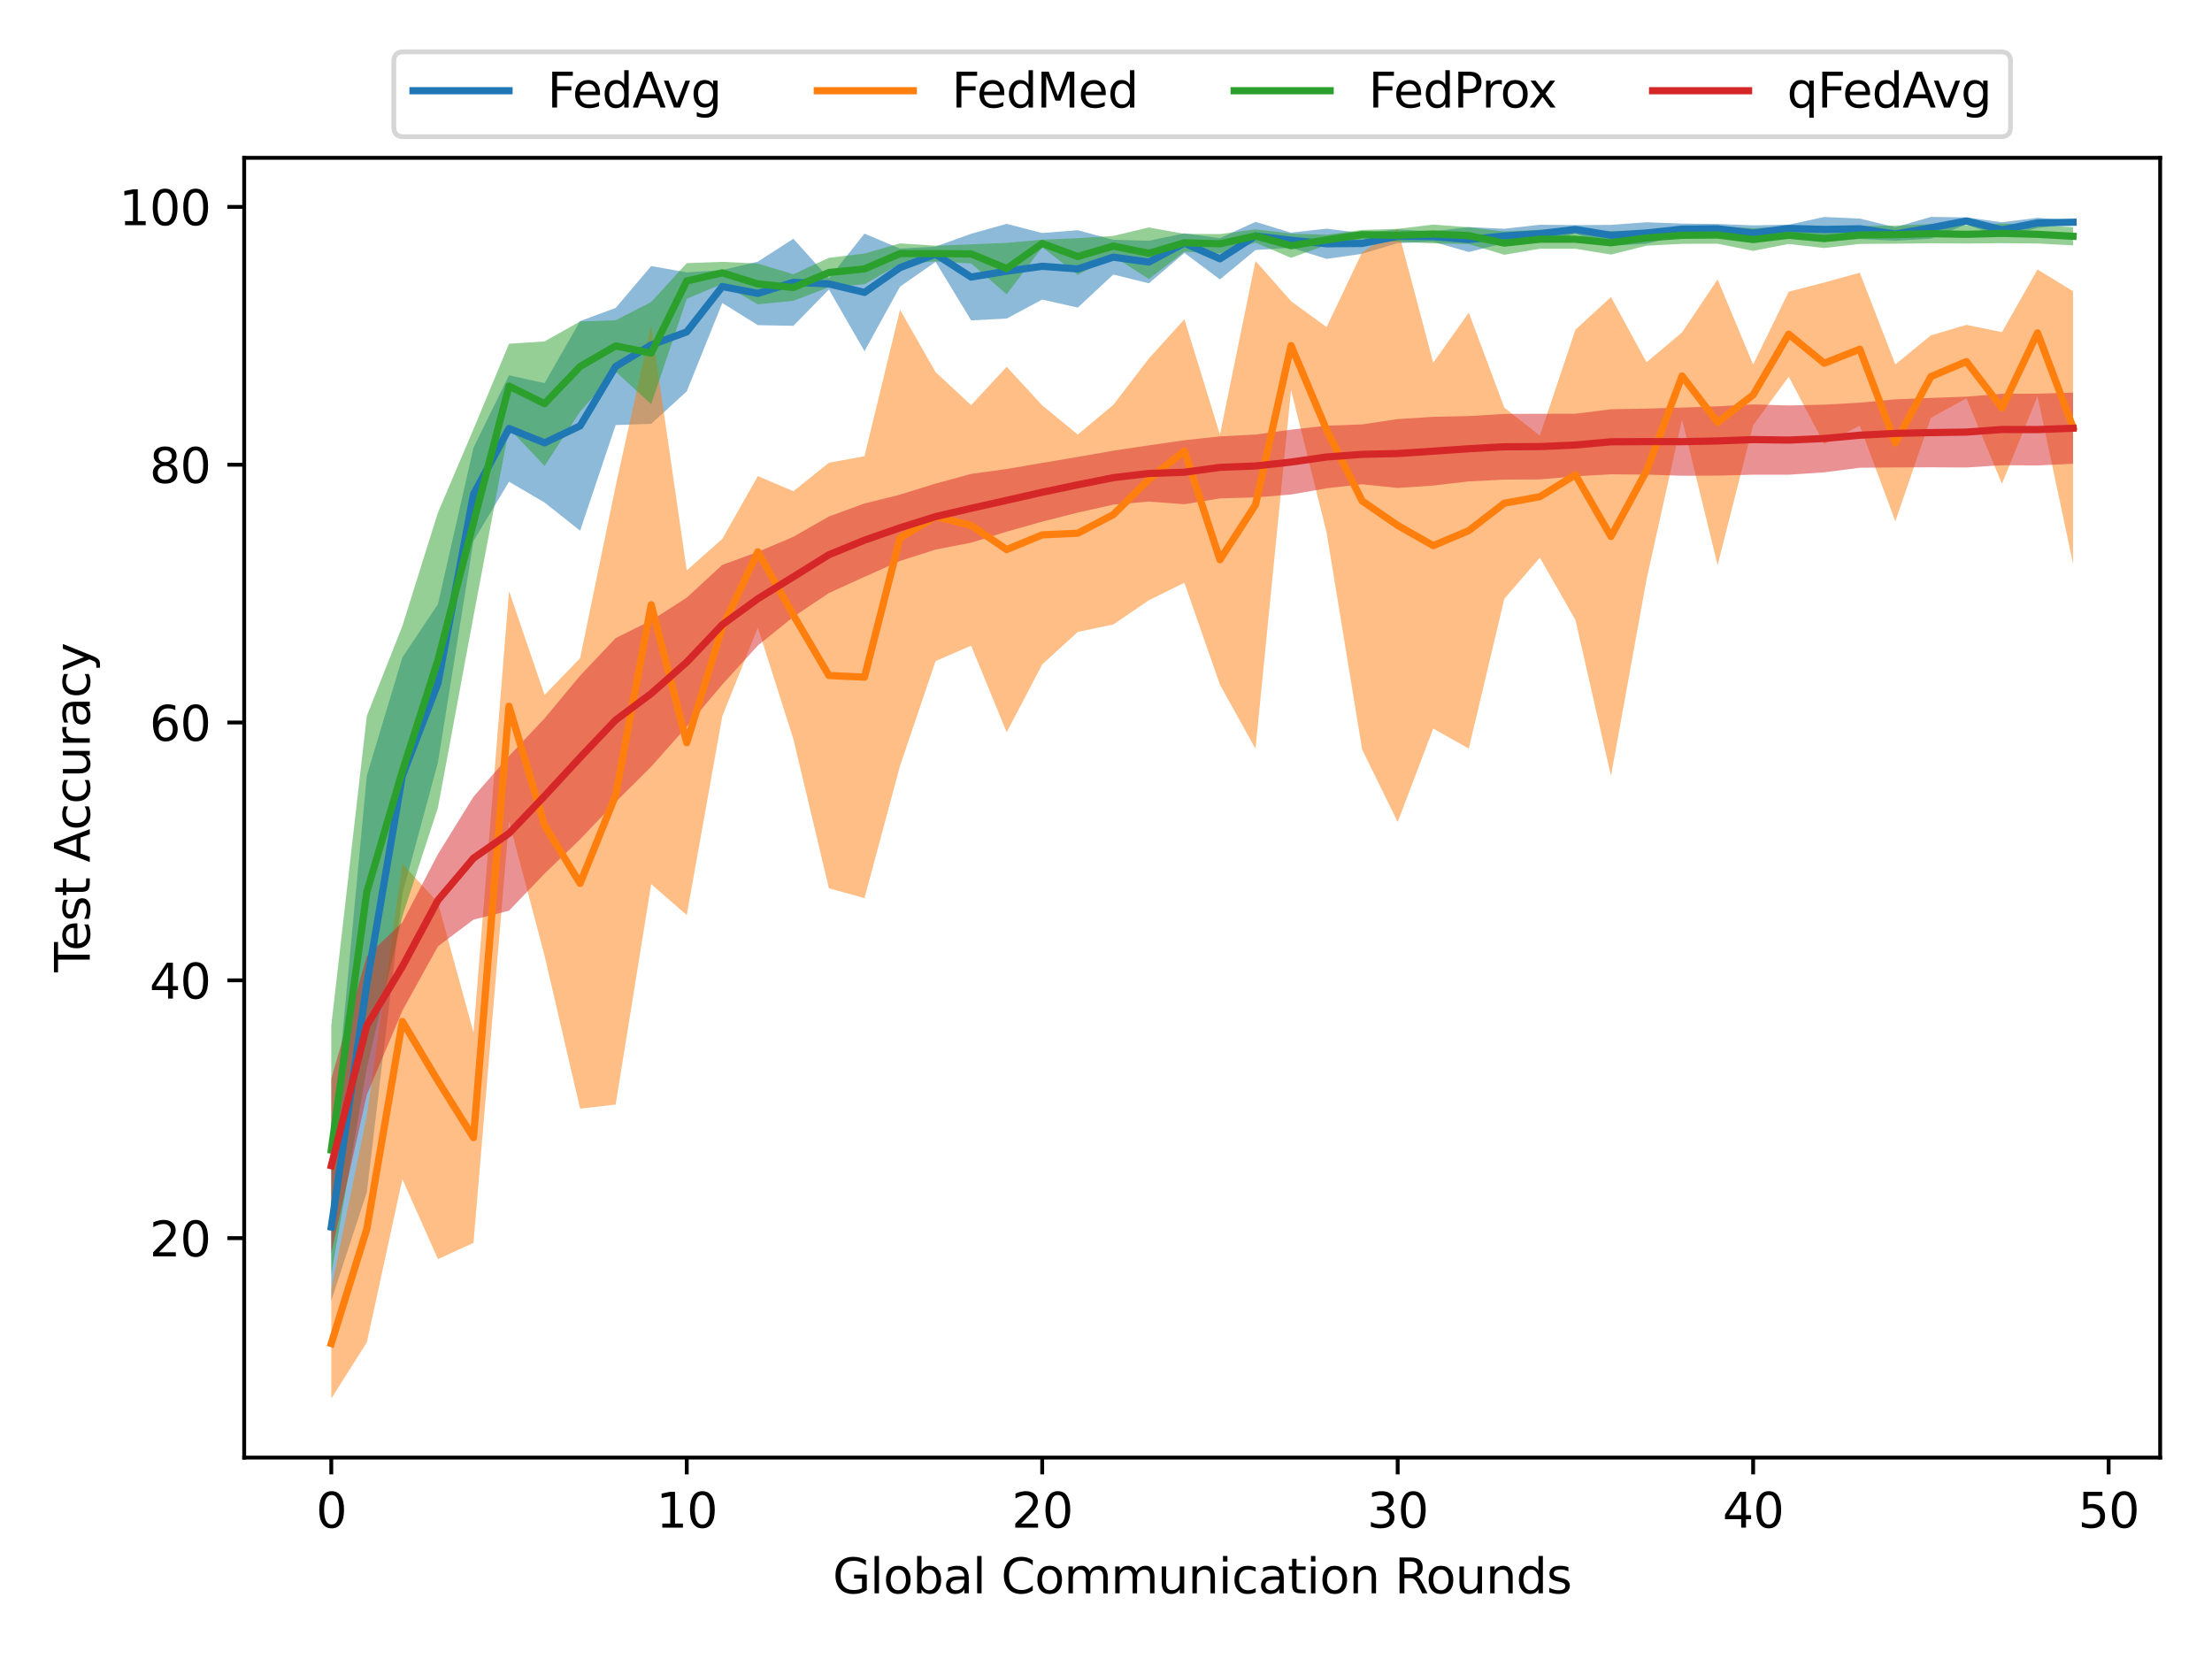 <?xml version="1.0" encoding="utf-8" standalone="no"?>
<!DOCTYPE svg PUBLIC "-//W3C//DTD SVG 1.1//EN"
  "http://www.w3.org/Graphics/SVG/1.1/DTD/svg11.dtd">
<svg height="345.6pt" version="1.1" viewBox="0 0 460.8 345.6" width="460.8pt" xmlns="http://www.w3.org/2000/svg" xmlns:xlink="http://www.w3.org/1999/xlink">
 <defs>
  <style type="text/css">*{stroke-linecap:butt;stroke-linejoin:round;}</style>
 </defs>
 <g id="figure_1">
  <g id="patch_1">
   <path d="M 0 345.6 
L 460.8 345.6 
L 460.8 0 
L 0 0 
z
" style="fill:#ffffff;"/>
  </g>
  <g id="axes_1">
   <g id="patch_2">
    <path d="M 50.87 303.64 
L 450 303.64 
L 450 32.877 
L 50.87 32.877 
z
" style="fill:#ffffff;"/>
   </g>
   <g id="PolyCollection_1">
    <path clip-path="url(#p2b465af67b)" d="M 69.012 240.28 
L 69.012 270.947 
L 76.417 248.375 
L 83.822 186.231 
L 91.227 158.85 
L 98.632 112.719 
L 106.037 100.346 
L 113.442 104.69 
L 120.847 110.554 
L 128.252 88.547 
L 135.657 88.297 
L 143.062 81.533 
L 150.467 63.126 
L 157.872 67.737 
L 165.277 67.875 
L 172.682 60.312 
L 180.087 73.159 
L 187.492 59.708 
L 194.897 54.554 
L 202.302 66.735 
L 209.707 66.362 
L 217.112 62.407 
L 224.517 64.08 
L 231.922 57.191 
L 239.327 59.025 
L 246.732 52.692 
L 254.138 58.208 
L 261.543 52.088 
L 268.948 51.61 
L 276.353 53.934 
L 283.758 52.873 
L 291.163 50.647 
L 298.568 50.372 
L 305.973 52.498 
L 313.378 50.648 
L 320.783 50.534 
L 328.188 48.69 
L 335.593 51.184 
L 342.998 50.785 
L 350.403 48.875 
L 357.808 48.656 
L 365.213 50.135 
L 372.618 48.376 
L 380.023 50.385 
L 387.428 49.781 
L 394.833 50.148 
L 402.238 49.722 
L 409.643 46.758 
L 417.048 49.426 
L 424.453 47.495 
L 431.858 46.644 
L 431.858 45.951 
L 431.858 45.951 
L 424.453 45.372 
L 417.048 46.296 
L 409.643 45.293 
L 402.238 45.184 
L 394.833 47.342 
L 387.428 45.533 
L 380.023 45.201 
L 372.618 46.802 
L 365.213 46.947 
L 357.808 46.658 
L 350.403 46.575 
L 342.998 46.297 
L 335.593 46.85 
L 328.188 46.896 
L 320.783 46.82 
L 313.378 47.657 
L 305.973 47.303 
L 298.568 48.205 
L 291.163 47.795 
L 283.758 48.56 
L 276.353 47.635 
L 268.948 48.463 
L 261.543 46.218 
L 254.138 49.615 
L 246.732 48.604 
L 239.327 50.157 
L 231.922 49.953 
L 224.517 47.958 
L 217.112 48.544 
L 209.707 46.628 
L 202.302 48.702 
L 194.897 51.365 
L 187.492 51.787 
L 180.087 48.668 
L 172.682 57.98 
L 165.277 49.738 
L 157.872 54.499 
L 150.467 56.254 
L 143.062 56.746 
L 135.657 55.421 
L 128.252 64.144 
L 120.847 66.882 
L 113.442 79.817 
L 106.037 78.178 
L 98.632 93.269 
L 91.227 125.861 
L 83.822 136.959 
L 76.417 161.559 
L 69.012 240.28 
z
" style="fill:#1f77b4;fill-opacity:0.5;"/>
   </g>
   <g id="PolyCollection_2">
    <path clip-path="url(#p2b465af67b)" d="M 69.012 268.433 
L 69.012 291.333 
L 76.417 279.64 
L 83.822 245.635 
L 91.227 262.299 
L 98.632 258.913 
L 106.037 171.109 
L 113.442 199.084 
L 120.847 230.952 
L 128.252 230.094 
L 135.657 184.179 
L 143.062 190.626 
L 150.467 149.208 
L 157.872 130.731 
L 165.277 153.967 
L 172.682 185.055 
L 180.087 187.089 
L 187.492 159.538 
L 194.897 137.718 
L 202.302 134.504 
L 209.707 152.549 
L 217.112 138.41 
L 224.517 131.642 
L 231.922 130.081 
L 239.327 125.046 
L 246.732 121.398 
L 254.138 142.638 
L 261.543 155.983 
L 268.948 81.259 
L 276.353 110.927 
L 283.758 156.139 
L 291.163 171.251 
L 298.568 151.769 
L 305.973 155.95 
L 313.378 124.739 
L 320.783 116.179 
L 328.188 129.144 
L 335.593 161.649 
L 342.998 120.722 
L 350.403 87.396 
L 357.808 117.73 
L 365.213 88.584 
L 372.618 78.474 
L 380.023 92.481 
L 387.428 88.68 
L 394.833 108.598 
L 402.238 87.044 
L 409.643 82.979 
L 417.048 100.769 
L 424.453 82.546 
L 431.858 117.439 
L 431.858 60.677 
L 431.858 60.677 
L 424.453 56.141 
L 417.048 69.19 
L 409.643 67.672 
L 402.238 69.862 
L 394.833 75.908 
L 387.428 56.805 
L 380.023 58.85 
L 372.618 60.757 
L 365.213 75.936 
L 357.808 58.211 
L 350.403 69.238 
L 342.998 75.478 
L 335.593 61.879 
L 328.188 68.687 
L 320.783 90.762 
L 313.378 84.921 
L 305.973 65.131 
L 298.568 75.566 
L 291.163 47.654 
L 283.758 52.569 
L 276.353 68.141 
L 268.948 62.731 
L 261.543 54.357 
L 254.138 90.543 
L 246.732 66.508 
L 239.327 74.688 
L 231.922 84.337 
L 224.517 90.526 
L 217.112 84.439 
L 209.707 76.417 
L 202.302 84.401 
L 194.897 77.516 
L 187.492 64.534 
L 180.087 95.04 
L 172.682 96.393 
L 165.277 102.329 
L 157.872 99.187 
L 150.467 112.254 
L 143.062 118.831 
L 135.657 67.765 
L 128.252 101.253 
L 120.847 137.106 
L 113.442 144.772 
L 106.037 123.12 
L 98.632 215.06 
L 91.227 188.016 
L 83.822 179.935 
L 76.417 232.403 
L 69.012 268.433 
z
" style="fill:#ff7f0e;fill-opacity:0.5;"/>
   </g>
   <g id="PolyCollection_3">
    <path clip-path="url(#p2b465af67b)" d="M 69.012 213.639 
L 69.012 265.5 
L 76.417 222.464 
L 83.822 190.885 
L 91.227 168.275 
L 98.632 128.41 
L 106.037 89.245 
L 113.442 97.068 
L 120.847 85.734 
L 128.252 77.409 
L 135.657 84.207 
L 143.062 62.249 
L 150.467 59.126 
L 157.872 63.388 
L 165.277 62.66 
L 172.682 59.825 
L 180.087 59.222 
L 187.492 54.948 
L 194.897 54.469 
L 202.302 54.878 
L 209.707 61.31 
L 217.112 51.509 
L 224.517 57.249 
L 231.922 53.378 
L 239.327 58.133 
L 246.732 52.442 
L 254.138 52.808 
L 261.543 50.536 
L 268.948 53.721 
L 276.353 51.03 
L 283.758 49.866 
L 291.163 50.352 
L 298.568 50.699 
L 305.973 50.839 
L 313.378 53.075 
L 320.783 51.819 
L 328.188 51.819 
L 335.593 53.032 
L 342.998 51.184 
L 350.403 50.797 
L 357.808 50.778 
L 365.213 52.256 
L 372.618 50.823 
L 380.023 51.674 
L 387.428 50.816 
L 394.833 50.767 
L 402.238 50.677 
L 409.643 50.728 
L 417.048 50.664 
L 424.453 50.728 
L 431.858 51.107 
L 431.858 47.334 
L 431.858 47.334 
L 424.453 46.897 
L 417.048 46.554 
L 409.643 46.897 
L 402.238 46.676 
L 394.833 46.994 
L 387.428 47.082 
L 380.023 47.719 
L 372.618 47.211 
L 365.213 47.546 
L 357.808 47.12 
L 350.403 47.236 
L 342.998 47.938 
L 335.593 48.129 
L 328.188 47.846 
L 320.783 47.846 
L 313.378 48.222 
L 305.973 47.33 
L 298.568 46.791 
L 291.163 47.681 
L 283.758 47.896 
L 276.353 48.907 
L 268.948 48.663 
L 261.543 47.77 
L 254.138 48.761 
L 246.732 48.719 
L 239.327 47.379 
L 231.922 49.143 
L 224.517 49.623 
L 217.112 49.924 
L 209.707 50.592 
L 202.302 50.905 
L 194.897 51.178 
L 187.492 50.7 
L 180.087 52.816 
L 172.682 53.708 
L 165.277 57.127 
L 157.872 54.904 
L 150.467 54.543 
L 143.062 54.819 
L 135.657 62.91 
L 128.252 66.717 
L 120.847 66.957 
L 113.442 71.122 
L 106.037 71.604 
L 98.632 89.408 
L 91.227 106.783 
L 83.822 130.401 
L 76.417 149.129 
L 69.012 213.639 
z
" style="fill:#2ca02c;fill-opacity:0.5;"/>
   </g>
   <g id="PolyCollection_4">
    <path clip-path="url(#p2b465af67b)" d="M 69.012 224.674 
L 69.012 261.015 
L 76.417 228.055 
L 83.822 210.545 
L 91.227 197.149 
L 98.632 191.578 
L 106.037 189.714 
L 113.442 181.99 
L 120.847 174.846 
L 128.252 167.071 
L 135.657 159.703 
L 143.062 151.371 
L 150.467 142.594 
L 157.872 134.485 
L 165.277 128.494 
L 172.682 123.536 
L 180.087 120.166 
L 187.492 116.854 
L 194.897 114.485 
L 202.302 113.052 
L 209.707 110.756 
L 217.112 108.661 
L 224.517 106.786 
L 231.922 105.122 
L 239.327 104.486 
L 246.732 105.039 
L 254.138 103.824 
L 261.543 103.617 
L 268.948 103.018 
L 276.353 101.714 
L 283.758 100.884 
L 291.163 101.651 
L 298.568 101.146 
L 305.973 100.282 
L 313.378 99.914 
L 320.783 99.867 
L 328.188 99.224 
L 335.593 98.809 
L 342.998 98.87 
L 350.403 99.109 
L 357.808 99.08 
L 365.213 98.89 
L 372.618 98.895 
L 380.023 98.398 
L 387.428 97.443 
L 394.833 97.373 
L 402.238 97.347 
L 409.643 97.39 
L 417.048 96.912 
L 424.453 96.964 
L 431.858 96.613 
L 431.858 81.793 
L 431.858 81.793 
L 424.453 82.012 
L 417.048 82.032 
L 409.643 82.628 
L 402.238 82.897 
L 394.833 83.193 
L 387.428 83.885 
L 380.023 84.294 
L 372.618 84.463 
L 365.213 84.254 
L 357.808 84.644 
L 350.403 84.904 
L 342.998 85.122 
L 335.593 85.258 
L 328.188 86.186 
L 320.783 86.198 
L 313.378 86.227 
L 305.973 86.674 
L 298.568 86.831 
L 291.163 87.303 
L 283.758 88.414 
L 276.353 88.68 
L 268.948 89.502 
L 261.543 90.525 
L 254.138 90.898 
L 246.732 91.713 
L 239.327 92.771 
L 231.922 93.886 
L 224.517 95.186 
L 217.112 96.438 
L 209.707 97.704 
L 202.302 98.727 
L 194.897 100.742 
L 187.492 103.046 
L 180.087 104.889 
L 172.682 107.588 
L 165.277 111.825 
L 157.872 114.974 
L 150.467 117.671 
L 143.062 124.5 
L 135.657 129.251 
L 128.252 132.925 
L 120.847 140.746 
L 113.442 149.66 
L 106.037 157.489 
L 98.632 165.98 
L 91.227 177.939 
L 83.822 192.147 
L 76.417 199.181 
L 69.012 224.674 
z
" style="fill:#d62728;fill-opacity:0.5;"/>
   </g>
   <g id="matplotlib.axis_1">
    <g id="xtick_1">
     <g id="line2d_1">
      <defs>
       <path d="M 0 0 
L 0 3.5 
" id="m67a07ef0ae" style="stroke:#000000;stroke-width:0.8;"/>
      </defs>
      <g>
       <use style="stroke:#000000;stroke-width:0.8;" x="69.012" xlink:href="#m67a07ef0ae" y="303.64"/>
      </g>
     </g>
     <g id="text_1">
      <!-- 0 -->
      <g transform="translate(65.831 318.238)scale(0.1 -0.1)">
       <defs>
        <path d="M 2034 4250 
Q 1547 4250 1301 3770 
Q 1056 3291 1056 2328 
Q 1056 1369 1301 889 
Q 1547 409 2034 409 
Q 2525 409 2770 889 
Q 3016 1369 3016 2328 
Q 3016 3291 2770 3770 
Q 2525 4250 2034 4250 
z
M 2034 4750 
Q 2819 4750 3233 4129 
Q 3647 3509 3647 2328 
Q 3647 1150 3233 529 
Q 2819 -91 2034 -91 
Q 1250 -91 836 529 
Q 422 1150 422 2328 
Q 422 3509 836 4129 
Q 1250 4750 2034 4750 
z
" id="DejaVuSans-30" transform="scale(0.016)"/>
       </defs>
       <use xlink:href="#DejaVuSans-30"/>
      </g>
     </g>
    </g>
    <g id="xtick_2">
     <g id="line2d_2">
      <g>
       <use style="stroke:#000000;stroke-width:0.8;" x="143.062" xlink:href="#m67a07ef0ae" y="303.64"/>
      </g>
     </g>
     <g id="text_2">
      <!-- 10 -->
      <g transform="translate(136.7 318.238)scale(0.1 -0.1)">
       <defs>
        <path d="M 794 531 
L 1825 531 
L 1825 4091 
L 703 3866 
L 703 4441 
L 1819 4666 
L 2450 4666 
L 2450 531 
L 3481 531 
L 3481 0 
L 794 0 
L 794 531 
z
" id="DejaVuSans-31" transform="scale(0.016)"/>
       </defs>
       <use xlink:href="#DejaVuSans-31"/>
       <use x="63.623" xlink:href="#DejaVuSans-30"/>
      </g>
     </g>
    </g>
    <g id="xtick_3">
     <g id="line2d_3">
      <g>
       <use style="stroke:#000000;stroke-width:0.8;" x="217.112" xlink:href="#m67a07ef0ae" y="303.64"/>
      </g>
     </g>
     <g id="text_3">
      <!-- 20 -->
      <g transform="translate(210.75 318.238)scale(0.1 -0.1)">
       <defs>
        <path d="M 1228 531 
L 3431 531 
L 3431 0 
L 469 0 
L 469 531 
Q 828 903 1448 1529 
Q 2069 2156 2228 2338 
Q 2531 2678 2651 2914 
Q 2772 3150 2772 3378 
Q 2772 3750 2511 3984 
Q 2250 4219 1831 4219 
Q 1534 4219 1204 4116 
Q 875 4013 500 3803 
L 500 4441 
Q 881 4594 1212 4672 
Q 1544 4750 1819 4750 
Q 2544 4750 2975 4387 
Q 3406 4025 3406 3419 
Q 3406 3131 3298 2873 
Q 3191 2616 2906 2266 
Q 2828 2175 2409 1742 
Q 1991 1309 1228 531 
z
" id="DejaVuSans-32" transform="scale(0.016)"/>
       </defs>
       <use xlink:href="#DejaVuSans-32"/>
       <use x="63.623" xlink:href="#DejaVuSans-30"/>
      </g>
     </g>
    </g>
    <g id="xtick_4">
     <g id="line2d_4">
      <g>
       <use style="stroke:#000000;stroke-width:0.8;" x="291.163" xlink:href="#m67a07ef0ae" y="303.64"/>
      </g>
     </g>
     <g id="text_4">
      <!-- 30 -->
      <g transform="translate(284.8 318.238)scale(0.1 -0.1)">
       <defs>
        <path d="M 2597 2516 
Q 3050 2419 3304 2112 
Q 3559 1806 3559 1356 
Q 3559 666 3084 287 
Q 2609 -91 1734 -91 
Q 1441 -91 1130 -33 
Q 819 25 488 141 
L 488 750 
Q 750 597 1062 519 
Q 1375 441 1716 441 
Q 2309 441 2620 675 
Q 2931 909 2931 1356 
Q 2931 1769 2642 2001 
Q 2353 2234 1838 2234 
L 1294 2234 
L 1294 2753 
L 1863 2753 
Q 2328 2753 2575 2939 
Q 2822 3125 2822 3475 
Q 2822 3834 2567 4026 
Q 2313 4219 1838 4219 
Q 1578 4219 1281 4162 
Q 984 4106 628 3988 
L 628 4550 
Q 988 4650 1302 4700 
Q 1616 4750 1894 4750 
Q 2613 4750 3031 4423 
Q 3450 4097 3450 3541 
Q 3450 3153 3228 2886 
Q 3006 2619 2597 2516 
z
" id="DejaVuSans-33" transform="scale(0.016)"/>
       </defs>
       <use xlink:href="#DejaVuSans-33"/>
       <use x="63.623" xlink:href="#DejaVuSans-30"/>
      </g>
     </g>
    </g>
    <g id="xtick_5">
     <g id="line2d_5">
      <g>
       <use style="stroke:#000000;stroke-width:0.8;" x="365.213" xlink:href="#m67a07ef0ae" y="303.64"/>
      </g>
     </g>
     <g id="text_5">
      <!-- 40 -->
      <g transform="translate(358.85 318.238)scale(0.1 -0.1)">
       <defs>
        <path d="M 2419 4116 
L 825 1625 
L 2419 1625 
L 2419 4116 
z
M 2253 4666 
L 3047 4666 
L 3047 1625 
L 3713 1625 
L 3713 1100 
L 3047 1100 
L 3047 0 
L 2419 0 
L 2419 1100 
L 313 1100 
L 313 1709 
L 2253 4666 
z
" id="DejaVuSans-34" transform="scale(0.016)"/>
       </defs>
       <use xlink:href="#DejaVuSans-34"/>
       <use x="63.623" xlink:href="#DejaVuSans-30"/>
      </g>
     </g>
    </g>
    <g id="xtick_6">
     <g id="line2d_6">
      <g>
       <use style="stroke:#000000;stroke-width:0.8;" x="439.263" xlink:href="#m67a07ef0ae" y="303.64"/>
      </g>
     </g>
     <g id="text_6">
      <!-- 50 -->
      <g transform="translate(432.9 318.238)scale(0.1 -0.1)">
       <defs>
        <path d="M 691 4666 
L 3169 4666 
L 3169 4134 
L 1269 4134 
L 1269 2991 
Q 1406 3038 1543 3061 
Q 1681 3084 1819 3084 
Q 2600 3084 3056 2656 
Q 3513 2228 3513 1497 
Q 3513 744 3044 326 
Q 2575 -91 1722 -91 
Q 1428 -91 1123 -41 
Q 819 9 494 109 
L 494 744 
Q 775 591 1075 516 
Q 1375 441 1709 441 
Q 2250 441 2565 725 
Q 2881 1009 2881 1497 
Q 2881 1984 2565 2268 
Q 2250 2553 1709 2553 
Q 1456 2553 1204 2497 
Q 953 2441 691 2322 
L 691 4666 
z
" id="DejaVuSans-35" transform="scale(0.016)"/>
       </defs>
       <use xlink:href="#DejaVuSans-35"/>
       <use x="63.623" xlink:href="#DejaVuSans-30"/>
      </g>
     </g>
    </g>
    <g id="text_7">
     <!-- Global Communication Rounds -->
     <g transform="translate(173.473 331.917)scale(0.1 -0.1)">
      <defs>
       <path d="M 3809 666 
L 3809 1919 
L 2778 1919 
L 2778 2438 
L 4434 2438 
L 4434 434 
Q 4069 175 3628 42 
Q 3188 -91 2688 -91 
Q 1594 -91 976 548 
Q 359 1188 359 2328 
Q 359 3472 976 4111 
Q 1594 4750 2688 4750 
Q 3144 4750 3555 4637 
Q 3966 4525 4313 4306 
L 4313 3634 
Q 3963 3931 3569 4081 
Q 3175 4231 2741 4231 
Q 1884 4231 1454 3753 
Q 1025 3275 1025 2328 
Q 1025 1384 1454 906 
Q 1884 428 2741 428 
Q 3075 428 3337 486 
Q 3600 544 3809 666 
z
" id="DejaVuSans-47" transform="scale(0.016)"/>
       <path d="M 603 4863 
L 1178 4863 
L 1178 0 
L 603 0 
L 603 4863 
z
" id="DejaVuSans-6c" transform="scale(0.016)"/>
       <path d="M 1959 3097 
Q 1497 3097 1228 2736 
Q 959 2375 959 1747 
Q 959 1119 1226 758 
Q 1494 397 1959 397 
Q 2419 397 2687 759 
Q 2956 1122 2956 1747 
Q 2956 2369 2687 2733 
Q 2419 3097 1959 3097 
z
M 1959 3584 
Q 2709 3584 3137 3096 
Q 3566 2609 3566 1747 
Q 3566 888 3137 398 
Q 2709 -91 1959 -91 
Q 1206 -91 779 398 
Q 353 888 353 1747 
Q 353 2609 779 3096 
Q 1206 3584 1959 3584 
z
" id="DejaVuSans-6f" transform="scale(0.016)"/>
       <path d="M 3116 1747 
Q 3116 2381 2855 2742 
Q 2594 3103 2138 3103 
Q 1681 3103 1420 2742 
Q 1159 2381 1159 1747 
Q 1159 1113 1420 752 
Q 1681 391 2138 391 
Q 2594 391 2855 752 
Q 3116 1113 3116 1747 
z
M 1159 2969 
Q 1341 3281 1617 3432 
Q 1894 3584 2278 3584 
Q 2916 3584 3314 3078 
Q 3713 2572 3713 1747 
Q 3713 922 3314 415 
Q 2916 -91 2278 -91 
Q 1894 -91 1617 61 
Q 1341 213 1159 525 
L 1159 0 
L 581 0 
L 581 4863 
L 1159 4863 
L 1159 2969 
z
" id="DejaVuSans-62" transform="scale(0.016)"/>
       <path d="M 2194 1759 
Q 1497 1759 1228 1600 
Q 959 1441 959 1056 
Q 959 750 1161 570 
Q 1363 391 1709 391 
Q 2188 391 2477 730 
Q 2766 1069 2766 1631 
L 2766 1759 
L 2194 1759 
z
M 3341 1997 
L 3341 0 
L 2766 0 
L 2766 531 
Q 2569 213 2275 61 
Q 1981 -91 1556 -91 
Q 1019 -91 701 211 
Q 384 513 384 1019 
Q 384 1609 779 1909 
Q 1175 2209 1959 2209 
L 2766 2209 
L 2766 2266 
Q 2766 2663 2505 2880 
Q 2244 3097 1772 3097 
Q 1472 3097 1187 3025 
Q 903 2953 641 2809 
L 641 3341 
Q 956 3463 1253 3523 
Q 1550 3584 1831 3584 
Q 2591 3584 2966 3190 
Q 3341 2797 3341 1997 
z
" id="DejaVuSans-61" transform="scale(0.016)"/>
       <path id="DejaVuSans-20" transform="scale(0.016)"/>
       <path d="M 4122 4306 
L 4122 3641 
Q 3803 3938 3442 4084 
Q 3081 4231 2675 4231 
Q 1875 4231 1450 3742 
Q 1025 3253 1025 2328 
Q 1025 1406 1450 917 
Q 1875 428 2675 428 
Q 3081 428 3442 575 
Q 3803 722 4122 1019 
L 4122 359 
Q 3791 134 3420 21 
Q 3050 -91 2638 -91 
Q 1578 -91 968 557 
Q 359 1206 359 2328 
Q 359 3453 968 4101 
Q 1578 4750 2638 4750 
Q 3056 4750 3426 4639 
Q 3797 4528 4122 4306 
z
" id="DejaVuSans-43" transform="scale(0.016)"/>
       <path d="M 3328 2828 
Q 3544 3216 3844 3400 
Q 4144 3584 4550 3584 
Q 5097 3584 5394 3201 
Q 5691 2819 5691 2113 
L 5691 0 
L 5113 0 
L 5113 2094 
Q 5113 2597 4934 2840 
Q 4756 3084 4391 3084 
Q 3944 3084 3684 2787 
Q 3425 2491 3425 1978 
L 3425 0 
L 2847 0 
L 2847 2094 
Q 2847 2600 2669 2842 
Q 2491 3084 2119 3084 
Q 1678 3084 1418 2786 
Q 1159 2488 1159 1978 
L 1159 0 
L 581 0 
L 581 3500 
L 1159 3500 
L 1159 2956 
Q 1356 3278 1631 3431 
Q 1906 3584 2284 3584 
Q 2666 3584 2933 3390 
Q 3200 3197 3328 2828 
z
" id="DejaVuSans-6d" transform="scale(0.016)"/>
       <path d="M 544 1381 
L 544 3500 
L 1119 3500 
L 1119 1403 
Q 1119 906 1312 657 
Q 1506 409 1894 409 
Q 2359 409 2629 706 
Q 2900 1003 2900 1516 
L 2900 3500 
L 3475 3500 
L 3475 0 
L 2900 0 
L 2900 538 
Q 2691 219 2414 64 
Q 2138 -91 1772 -91 
Q 1169 -91 856 284 
Q 544 659 544 1381 
z
M 1991 3584 
L 1991 3584 
z
" id="DejaVuSans-75" transform="scale(0.016)"/>
       <path d="M 3513 2113 
L 3513 0 
L 2938 0 
L 2938 2094 
Q 2938 2591 2744 2837 
Q 2550 3084 2163 3084 
Q 1697 3084 1428 2787 
Q 1159 2491 1159 1978 
L 1159 0 
L 581 0 
L 581 3500 
L 1159 3500 
L 1159 2956 
Q 1366 3272 1645 3428 
Q 1925 3584 2291 3584 
Q 2894 3584 3203 3211 
Q 3513 2838 3513 2113 
z
" id="DejaVuSans-6e" transform="scale(0.016)"/>
       <path d="M 603 3500 
L 1178 3500 
L 1178 0 
L 603 0 
L 603 3500 
z
M 603 4863 
L 1178 4863 
L 1178 4134 
L 603 4134 
L 603 4863 
z
" id="DejaVuSans-69" transform="scale(0.016)"/>
       <path d="M 3122 3366 
L 3122 2828 
Q 2878 2963 2633 3030 
Q 2388 3097 2138 3097 
Q 1578 3097 1268 2742 
Q 959 2388 959 1747 
Q 959 1106 1268 751 
Q 1578 397 2138 397 
Q 2388 397 2633 464 
Q 2878 531 3122 666 
L 3122 134 
Q 2881 22 2623 -34 
Q 2366 -91 2075 -91 
Q 1284 -91 818 406 
Q 353 903 353 1747 
Q 353 2603 823 3093 
Q 1294 3584 2113 3584 
Q 2378 3584 2631 3529 
Q 2884 3475 3122 3366 
z
" id="DejaVuSans-63" transform="scale(0.016)"/>
       <path d="M 1172 4494 
L 1172 3500 
L 2356 3500 
L 2356 3053 
L 1172 3053 
L 1172 1153 
Q 1172 725 1289 603 
Q 1406 481 1766 481 
L 2356 481 
L 2356 0 
L 1766 0 
Q 1100 0 847 248 
Q 594 497 594 1153 
L 594 3053 
L 172 3053 
L 172 3500 
L 594 3500 
L 594 4494 
L 1172 4494 
z
" id="DejaVuSans-74" transform="scale(0.016)"/>
       <path d="M 2841 2188 
Q 3044 2119 3236 1894 
Q 3428 1669 3622 1275 
L 4263 0 
L 3584 0 
L 2988 1197 
Q 2756 1666 2539 1819 
Q 2322 1972 1947 1972 
L 1259 1972 
L 1259 0 
L 628 0 
L 628 4666 
L 2053 4666 
Q 2853 4666 3247 4331 
Q 3641 3997 3641 3322 
Q 3641 2881 3436 2590 
Q 3231 2300 2841 2188 
z
M 1259 4147 
L 1259 2491 
L 2053 2491 
Q 2509 2491 2742 2702 
Q 2975 2913 2975 3322 
Q 2975 3731 2742 3939 
Q 2509 4147 2053 4147 
L 1259 4147 
z
" id="DejaVuSans-52" transform="scale(0.016)"/>
       <path d="M 2906 2969 
L 2906 4863 
L 3481 4863 
L 3481 0 
L 2906 0 
L 2906 525 
Q 2725 213 2448 61 
Q 2172 -91 1784 -91 
Q 1150 -91 751 415 
Q 353 922 353 1747 
Q 353 2572 751 3078 
Q 1150 3584 1784 3584 
Q 2172 3584 2448 3432 
Q 2725 3281 2906 2969 
z
M 947 1747 
Q 947 1113 1208 752 
Q 1469 391 1925 391 
Q 2381 391 2643 752 
Q 2906 1113 2906 1747 
Q 2906 2381 2643 2742 
Q 2381 3103 1925 3103 
Q 1469 3103 1208 2742 
Q 947 2381 947 1747 
z
" id="DejaVuSans-64" transform="scale(0.016)"/>
       <path d="M 2834 3397 
L 2834 2853 
Q 2591 2978 2328 3040 
Q 2066 3103 1784 3103 
Q 1356 3103 1142 2972 
Q 928 2841 928 2578 
Q 928 2378 1081 2264 
Q 1234 2150 1697 2047 
L 1894 2003 
Q 2506 1872 2764 1633 
Q 3022 1394 3022 966 
Q 3022 478 2636 193 
Q 2250 -91 1575 -91 
Q 1294 -91 989 -36 
Q 684 19 347 128 
L 347 722 
Q 666 556 975 473 
Q 1284 391 1588 391 
Q 1994 391 2212 530 
Q 2431 669 2431 922 
Q 2431 1156 2273 1281 
Q 2116 1406 1581 1522 
L 1381 1569 
Q 847 1681 609 1914 
Q 372 2147 372 2553 
Q 372 3047 722 3315 
Q 1072 3584 1716 3584 
Q 2034 3584 2315 3537 
Q 2597 3491 2834 3397 
z
" id="DejaVuSans-73" transform="scale(0.016)"/>
      </defs>
      <use xlink:href="#DejaVuSans-47"/>
      <use x="77.49" xlink:href="#DejaVuSans-6c"/>
      <use x="105.273" xlink:href="#DejaVuSans-6f"/>
      <use x="166.455" xlink:href="#DejaVuSans-62"/>
      <use x="229.932" xlink:href="#DejaVuSans-61"/>
      <use x="291.211" xlink:href="#DejaVuSans-6c"/>
      <use x="318.994" xlink:href="#DejaVuSans-20"/>
      <use x="350.781" xlink:href="#DejaVuSans-43"/>
      <use x="420.605" xlink:href="#DejaVuSans-6f"/>
      <use x="481.787" xlink:href="#DejaVuSans-6d"/>
      <use x="579.199" xlink:href="#DejaVuSans-6d"/>
      <use x="676.611" xlink:href="#DejaVuSans-75"/>
      <use x="739.99" xlink:href="#DejaVuSans-6e"/>
      <use x="803.369" xlink:href="#DejaVuSans-69"/>
      <use x="831.152" xlink:href="#DejaVuSans-63"/>
      <use x="886.133" xlink:href="#DejaVuSans-61"/>
      <use x="947.412" xlink:href="#DejaVuSans-74"/>
      <use x="986.621" xlink:href="#DejaVuSans-69"/>
      <use x="1014.404" xlink:href="#DejaVuSans-6f"/>
      <use x="1075.586" xlink:href="#DejaVuSans-6e"/>
      <use x="1138.965" xlink:href="#DejaVuSans-20"/>
      <use x="1170.752" xlink:href="#DejaVuSans-52"/>
      <use x="1235.734" xlink:href="#DejaVuSans-6f"/>
      <use x="1296.916" xlink:href="#DejaVuSans-75"/>
      <use x="1360.295" xlink:href="#DejaVuSans-6e"/>
      <use x="1423.674" xlink:href="#DejaVuSans-64"/>
      <use x="1487.15" xlink:href="#DejaVuSans-73"/>
     </g>
    </g>
   </g>
   <g id="matplotlib.axis_2">
    <g id="ytick_1">
     <g id="line2d_7">
      <defs>
       <path d="M 0 0 
L -3.5 0 
" id="mbf17802d9e" style="stroke:#000000;stroke-width:0.8;"/>
      </defs>
      <g>
       <use style="stroke:#000000;stroke-width:0.8;" x="50.87" xlink:href="#mbf17802d9e" y="257.925"/>
      </g>
     </g>
     <g id="text_8">
      <!-- 20 -->
      <g transform="translate(31.145 261.724)scale(0.1 -0.1)">
       <use xlink:href="#DejaVuSans-32"/>
       <use x="63.623" xlink:href="#DejaVuSans-30"/>
      </g>
     </g>
    </g>
    <g id="ytick_2">
     <g id="line2d_8">
      <g>
       <use style="stroke:#000000;stroke-width:0.8;" x="50.87" xlink:href="#mbf17802d9e" y="204.219"/>
      </g>
     </g>
     <g id="text_9">
      <!-- 40 -->
      <g transform="translate(31.145 208.018)scale(0.1 -0.1)">
       <use xlink:href="#DejaVuSans-34"/>
       <use x="63.623" xlink:href="#DejaVuSans-30"/>
      </g>
     </g>
    </g>
    <g id="ytick_3">
     <g id="line2d_9">
      <g>
       <use style="stroke:#000000;stroke-width:0.8;" x="50.87" xlink:href="#mbf17802d9e" y="150.514"/>
      </g>
     </g>
     <g id="text_10">
      <!-- 60 -->
      <g transform="translate(31.145 154.313)scale(0.1 -0.1)">
       <defs>
        <path d="M 2113 2584 
Q 1688 2584 1439 2293 
Q 1191 2003 1191 1497 
Q 1191 994 1439 701 
Q 1688 409 2113 409 
Q 2538 409 2786 701 
Q 3034 994 3034 1497 
Q 3034 2003 2786 2293 
Q 2538 2584 2113 2584 
z
M 3366 4563 
L 3366 3988 
Q 3128 4100 2886 4159 
Q 2644 4219 2406 4219 
Q 1781 4219 1451 3797 
Q 1122 3375 1075 2522 
Q 1259 2794 1537 2939 
Q 1816 3084 2150 3084 
Q 2853 3084 3261 2657 
Q 3669 2231 3669 1497 
Q 3669 778 3244 343 
Q 2819 -91 2113 -91 
Q 1303 -91 875 529 
Q 447 1150 447 2328 
Q 447 3434 972 4092 
Q 1497 4750 2381 4750 
Q 2619 4750 2861 4703 
Q 3103 4656 3366 4563 
z
" id="DejaVuSans-36" transform="scale(0.016)"/>
       </defs>
       <use xlink:href="#DejaVuSans-36"/>
       <use x="63.623" xlink:href="#DejaVuSans-30"/>
      </g>
     </g>
    </g>
    <g id="ytick_4">
     <g id="line2d_10">
      <g>
       <use style="stroke:#000000;stroke-width:0.8;" x="50.87" xlink:href="#mbf17802d9e" y="96.808"/>
      </g>
     </g>
     <g id="text_11">
      <!-- 80 -->
      <g transform="translate(31.145 100.607)scale(0.1 -0.1)">
       <defs>
        <path d="M 2034 2216 
Q 1584 2216 1326 1975 
Q 1069 1734 1069 1313 
Q 1069 891 1326 650 
Q 1584 409 2034 409 
Q 2484 409 2743 651 
Q 3003 894 3003 1313 
Q 3003 1734 2745 1975 
Q 2488 2216 2034 2216 
z
M 1403 2484 
Q 997 2584 770 2862 
Q 544 3141 544 3541 
Q 544 4100 942 4425 
Q 1341 4750 2034 4750 
Q 2731 4750 3128 4425 
Q 3525 4100 3525 3541 
Q 3525 3141 3298 2862 
Q 3072 2584 2669 2484 
Q 3125 2378 3379 2068 
Q 3634 1759 3634 1313 
Q 3634 634 3220 271 
Q 2806 -91 2034 -91 
Q 1263 -91 848 271 
Q 434 634 434 1313 
Q 434 1759 690 2068 
Q 947 2378 1403 2484 
z
M 1172 3481 
Q 1172 3119 1398 2916 
Q 1625 2713 2034 2713 
Q 2441 2713 2670 2916 
Q 2900 3119 2900 3481 
Q 2900 3844 2670 4047 
Q 2441 4250 2034 4250 
Q 1625 4250 1398 4047 
Q 1172 3844 1172 3481 
z
" id="DejaVuSans-38" transform="scale(0.016)"/>
       </defs>
       <use xlink:href="#DejaVuSans-38"/>
       <use x="63.623" xlink:href="#DejaVuSans-30"/>
      </g>
     </g>
    </g>
    <g id="ytick_5">
     <g id="line2d_11">
      <g>
       <use style="stroke:#000000;stroke-width:0.8;" x="50.87" xlink:href="#mbf17802d9e" y="43.102"/>
      </g>
     </g>
     <g id="text_12">
      <!-- 100 -->
      <g transform="translate(24.782 46.902)scale(0.1 -0.1)">
       <use xlink:href="#DejaVuSans-31"/>
       <use x="63.623" xlink:href="#DejaVuSans-30"/>
       <use x="127.246" xlink:href="#DejaVuSans-30"/>
      </g>
     </g>
    </g>
    <g id="text_13">
     <!-- Test Accuracy -->
     <g transform="translate(18.703 202.521)rotate(-90)scale(0.1 -0.1)">
      <defs>
       <path d="M -19 4666 
L 3928 4666 
L 3928 4134 
L 2272 4134 
L 2272 0 
L 1638 0 
L 1638 4134 
L -19 4134 
L -19 4666 
z
" id="DejaVuSans-54" transform="scale(0.016)"/>
       <path d="M 3597 1894 
L 3597 1613 
L 953 1613 
Q 991 1019 1311 708 
Q 1631 397 2203 397 
Q 2534 397 2845 478 
Q 3156 559 3463 722 
L 3463 178 
Q 3153 47 2828 -22 
Q 2503 -91 2169 -91 
Q 1331 -91 842 396 
Q 353 884 353 1716 
Q 353 2575 817 3079 
Q 1281 3584 2069 3584 
Q 2775 3584 3186 3129 
Q 3597 2675 3597 1894 
z
M 3022 2063 
Q 3016 2534 2758 2815 
Q 2500 3097 2075 3097 
Q 1594 3097 1305 2825 
Q 1016 2553 972 2059 
L 3022 2063 
z
" id="DejaVuSans-65" transform="scale(0.016)"/>
       <path d="M 2188 4044 
L 1331 1722 
L 3047 1722 
L 2188 4044 
z
M 1831 4666 
L 2547 4666 
L 4325 0 
L 3669 0 
L 3244 1197 
L 1141 1197 
L 716 0 
L 50 0 
L 1831 4666 
z
" id="DejaVuSans-41" transform="scale(0.016)"/>
       <path d="M 2631 2963 
Q 2534 3019 2420 3045 
Q 2306 3072 2169 3072 
Q 1681 3072 1420 2755 
Q 1159 2438 1159 1844 
L 1159 0 
L 581 0 
L 581 3500 
L 1159 3500 
L 1159 2956 
Q 1341 3275 1631 3429 
Q 1922 3584 2338 3584 
Q 2397 3584 2469 3576 
Q 2541 3569 2628 3553 
L 2631 2963 
z
" id="DejaVuSans-72" transform="scale(0.016)"/>
       <path d="M 2059 -325 
Q 1816 -950 1584 -1140 
Q 1353 -1331 966 -1331 
L 506 -1331 
L 506 -850 
L 844 -850 
Q 1081 -850 1212 -737 
Q 1344 -625 1503 -206 
L 1606 56 
L 191 3500 
L 800 3500 
L 1894 763 
L 2988 3500 
L 3597 3500 
L 2059 -325 
z
" id="DejaVuSans-79" transform="scale(0.016)"/>
      </defs>
      <use xlink:href="#DejaVuSans-54"/>
      <use x="44.084" xlink:href="#DejaVuSans-65"/>
      <use x="105.607" xlink:href="#DejaVuSans-73"/>
      <use x="157.707" xlink:href="#DejaVuSans-74"/>
      <use x="196.916" xlink:href="#DejaVuSans-20"/>
      <use x="228.703" xlink:href="#DejaVuSans-41"/>
      <use x="295.361" xlink:href="#DejaVuSans-63"/>
      <use x="350.342" xlink:href="#DejaVuSans-63"/>
      <use x="405.322" xlink:href="#DejaVuSans-75"/>
      <use x="468.701" xlink:href="#DejaVuSans-72"/>
      <use x="509.814" xlink:href="#DejaVuSans-61"/>
      <use x="571.094" xlink:href="#DejaVuSans-63"/>
      <use x="626.074" xlink:href="#DejaVuSans-79"/>
     </g>
    </g>
   </g>
   <g id="line2d_12">
    <path clip-path="url(#p2b465af67b)" d="M 69.012 255.613 
L 76.417 204.967 
L 83.822 161.595 
L 91.227 142.356 
L 98.632 102.994 
L 106.037 89.262 
L 113.442 92.253 
L 120.847 88.718 
L 128.252 76.346 
L 135.657 71.859 
L 143.062 69.139 
L 150.467 59.69 
L 157.872 61.118 
L 165.277 58.806 
L 172.682 59.146 
L 180.087 60.914 
L 187.492 55.747 
L 194.897 52.96 
L 202.302 57.718 
L 209.707 56.495 
L 217.112 55.475 
L 224.517 56.019 
L 231.922 53.572 
L 239.327 54.591 
L 246.732 50.648 
L 254.138 53.912 
L 261.543 49.153 
L 268.948 50.037 
L 276.353 50.784 
L 283.758 50.716 
L 291.163 49.221 
L 298.568 49.289 
L 305.973 49.901 
L 313.378 49.153 
L 320.783 48.677 
L 328.188 47.793 
L 335.593 49.017 
L 342.998 48.541 
L 350.403 47.725 
L 357.808 47.657 
L 365.213 48.541 
L 372.618 47.589 
L 380.023 47.793 
L 387.428 47.657 
L 394.833 48.745 
L 402.238 47.453 
L 409.643 46.026 
L 417.048 47.861 
L 424.453 46.434 
L 431.858 46.298 
" style="fill:none;stroke:#1f77b4;stroke-linecap:square;stroke-width:1.5;"/>
   </g>
   <g id="line2d_13">
    <path clip-path="url(#p2b465af67b)" d="M 69.012 279.883 
L 76.417 256.021 
L 83.822 212.785 
L 91.227 225.158 
L 98.632 236.986 
L 106.037 147.115 
L 113.442 171.928 
L 120.847 184.029 
L 128.252 165.674 
L 135.657 125.972 
L 143.062 154.728 
L 150.467 130.731 
L 157.872 114.959 
L 165.277 128.148 
L 172.682 140.724 
L 180.087 141.064 
L 187.492 112.036 
L 194.897 107.617 
L 202.302 109.453 
L 209.707 114.483 
L 217.112 111.424 
L 224.517 111.084 
L 231.922 107.209 
L 239.327 99.867 
L 246.732 93.953 
L 254.138 116.591 
L 261.543 105.17 
L 268.948 71.995 
L 276.353 89.534 
L 283.758 104.354 
L 291.163 109.453 
L 298.568 113.668 
L 305.973 110.54 
L 313.378 104.83 
L 320.783 103.47 
L 328.188 98.915 
L 335.593 111.764 
L 342.998 98.1 
L 350.403 78.317 
L 357.808 87.97 
L 365.213 82.26 
L 372.618 69.615 
L 380.023 75.666 
L 387.428 72.742 
L 394.833 92.253 
L 402.238 78.453 
L 409.643 75.326 
L 417.048 84.979 
L 424.453 69.343 
L 431.858 89.058 
" style="fill:none;stroke:#ff7f0e;stroke-linecap:square;stroke-width:1.5;"/>
   </g>
   <g id="line2d_14">
    <path clip-path="url(#p2b465af67b)" d="M 69.012 239.57 
L 76.417 185.796 
L 83.822 160.643 
L 91.227 137.529 
L 98.632 108.909 
L 106.037 80.424 
L 113.442 84.095 
L 120.847 76.346 
L 128.252 72.063 
L 135.657 73.558 
L 143.062 58.534 
L 150.467 56.835 
L 157.872 59.146 
L 165.277 59.894 
L 172.682 56.767 
L 180.087 56.019 
L 187.492 52.824 
L 194.897 52.824 
L 202.302 52.892 
L 209.707 55.951 
L 217.112 50.716 
L 224.517 53.436 
L 231.922 51.26 
L 239.327 52.756 
L 246.732 50.58 
L 254.138 50.784 
L 261.543 49.153 
L 268.948 51.192 
L 276.353 49.969 
L 283.758 48.881 
L 291.163 49.017 
L 298.568 48.745 
L 305.973 49.085 
L 313.378 50.648 
L 320.783 49.833 
L 328.188 49.833 
L 335.593 50.58 
L 342.998 49.561 
L 350.403 49.017 
L 357.808 48.949 
L 365.213 49.901 
L 372.618 49.017 
L 380.023 49.697 
L 387.428 48.949 
L 394.833 48.881 
L 402.238 48.677 
L 409.643 48.813 
L 417.048 48.609 
L 424.453 48.813 
L 431.858 49.221 
" style="fill:none;stroke:#2ca02c;stroke-linecap:square;stroke-width:1.5;"/>
   </g>
   <g id="line2d_15">
    <path clip-path="url(#p2b465af67b)" d="M 69.012 242.844 
L 76.417 213.618 
L 83.822 201.346 
L 91.227 187.544 
L 98.632 178.779 
L 106.037 173.602 
L 113.442 165.825 
L 120.847 157.796 
L 128.252 149.998 
L 135.657 144.477 
L 143.062 137.936 
L 150.467 130.132 
L 157.872 124.73 
L 165.277 120.159 
L 172.682 115.562 
L 180.087 112.528 
L 187.492 109.95 
L 194.897 107.614 
L 202.302 105.89 
L 209.707 104.23 
L 217.112 102.549 
L 224.517 100.986 
L 231.922 99.504 
L 239.327 98.629 
L 246.732 98.376 
L 254.138 97.361 
L 261.543 97.071 
L 268.948 96.26 
L 276.353 95.197 
L 283.758 94.649 
L 291.163 94.477 
L 298.568 93.988 
L 305.973 93.478 
L 313.378 93.07 
L 320.783 93.033 
L 328.188 92.705 
L 335.593 92.034 
L 342.998 91.996 
L 350.403 92.007 
L 357.808 91.862 
L 365.213 91.572 
L 372.618 91.679 
L 380.023 91.346 
L 387.428 90.664 
L 394.833 90.283 
L 402.238 90.122 
L 409.643 90.009 
L 417.048 89.472 
L 424.453 89.488 
L 431.858 89.203 
" style="fill:none;stroke:#d62728;stroke-linecap:square;stroke-width:1.5;"/>
   </g>
   <g id="patch_3">
    <path d="M 50.87 303.64 
L 50.87 32.877 
" style="fill:none;stroke:#000000;stroke-linecap:square;stroke-linejoin:miter;stroke-width:0.8;"/>
   </g>
   <g id="patch_4">
    <path d="M 450 303.64 
L 450 32.877 
" style="fill:none;stroke:#000000;stroke-linecap:square;stroke-linejoin:miter;stroke-width:0.8;"/>
   </g>
   <g id="patch_5">
    <path d="M 50.87 303.64 
L 450 303.64 
" style="fill:none;stroke:#000000;stroke-linecap:square;stroke-linejoin:miter;stroke-width:0.8;"/>
   </g>
   <g id="patch_6">
    <path d="M 50.87 32.877 
L 450 32.877 
" style="fill:none;stroke:#000000;stroke-linecap:square;stroke-linejoin:miter;stroke-width:0.8;"/>
   </g>
   <g id="legend_1">
    <g id="patch_7">
     <path d="M 84.037 28.479 
L 416.833 28.479 
Q 418.833 28.479 418.833 26.479 
L 418.833 12.801 
Q 418.833 10.801 416.833 10.801 
L 84.037 10.801 
Q 82.037 10.801 82.037 12.801 
L 82.037 26.479 
Q 82.037 28.479 84.037 28.479 
z
" style="fill:#ffffff;opacity:0.8;stroke:#cccccc;stroke-linejoin:miter;"/>
    </g>
    <g id="line2d_16">
     <path d="M 86.037 18.899 
L 106.037 18.899 
" style="fill:none;stroke:#1f77b4;stroke-linecap:square;stroke-width:1.5;"/>
    </g>
    <g id="line2d_17"/>
    <g id="text_14">
     <!-- FedAvg -->
     <g transform="translate(114.037 22.399)scale(0.1 -0.1)">
      <defs>
       <path d="M 628 4666 
L 3309 4666 
L 3309 4134 
L 1259 4134 
L 1259 2759 
L 3109 2759 
L 3109 2228 
L 1259 2228 
L 1259 0 
L 628 0 
L 628 4666 
z
" id="DejaVuSans-46" transform="scale(0.016)"/>
       <path d="M 191 3500 
L 800 3500 
L 1894 563 
L 2988 3500 
L 3597 3500 
L 2284 0 
L 1503 0 
L 191 3500 
z
" id="DejaVuSans-76" transform="scale(0.016)"/>
       <path d="M 2906 1791 
Q 2906 2416 2648 2759 
Q 2391 3103 1925 3103 
Q 1463 3103 1205 2759 
Q 947 2416 947 1791 
Q 947 1169 1205 825 
Q 1463 481 1925 481 
Q 2391 481 2648 825 
Q 2906 1169 2906 1791 
z
M 3481 434 
Q 3481 -459 3084 -895 
Q 2688 -1331 1869 -1331 
Q 1566 -1331 1297 -1286 
Q 1028 -1241 775 -1147 
L 775 -588 
Q 1028 -725 1275 -790 
Q 1522 -856 1778 -856 
Q 2344 -856 2625 -561 
Q 2906 -266 2906 331 
L 2906 616 
Q 2728 306 2450 153 
Q 2172 0 1784 0 
Q 1141 0 747 490 
Q 353 981 353 1791 
Q 353 2603 747 3093 
Q 1141 3584 1784 3584 
Q 2172 3584 2450 3431 
Q 2728 3278 2906 2969 
L 2906 3500 
L 3481 3500 
L 3481 434 
z
" id="DejaVuSans-67" transform="scale(0.016)"/>
      </defs>
      <use xlink:href="#DejaVuSans-46"/>
      <use x="52.02" xlink:href="#DejaVuSans-65"/>
      <use x="113.543" xlink:href="#DejaVuSans-64"/>
      <use x="177.02" xlink:href="#DejaVuSans-41"/>
      <use x="239.553" xlink:href="#DejaVuSans-76"/>
      <use x="298.732" xlink:href="#DejaVuSans-67"/>
     </g>
    </g>
    <g id="line2d_18">
     <path d="M 170.26 18.899 
L 190.26 18.899 
" style="fill:none;stroke:#ff7f0e;stroke-linecap:square;stroke-width:1.5;"/>
    </g>
    <g id="line2d_19"/>
    <g id="text_15">
     <!-- FedMed -->
     <g transform="translate(198.26 22.399)scale(0.1 -0.1)">
      <defs>
       <path d="M 628 4666 
L 1569 4666 
L 2759 1491 
L 3956 4666 
L 4897 4666 
L 4897 0 
L 4281 0 
L 4281 4097 
L 3078 897 
L 2444 897 
L 1241 4097 
L 1241 0 
L 628 0 
L 628 4666 
z
" id="DejaVuSans-4d" transform="scale(0.016)"/>
      </defs>
      <use xlink:href="#DejaVuSans-46"/>
      <use x="52.02" xlink:href="#DejaVuSans-65"/>
      <use x="113.543" xlink:href="#DejaVuSans-64"/>
      <use x="177.02" xlink:href="#DejaVuSans-4d"/>
      <use x="263.299" xlink:href="#DejaVuSans-65"/>
      <use x="324.822" xlink:href="#DejaVuSans-64"/>
     </g>
    </g>
    <g id="line2d_20">
     <path d="M 257.093 18.899 
L 277.093 18.899 
" style="fill:none;stroke:#2ca02c;stroke-linecap:square;stroke-width:1.5;"/>
    </g>
    <g id="line2d_21"/>
    <g id="text_16">
     <!-- FedProx -->
     <g transform="translate(285.093 22.399)scale(0.1 -0.1)">
      <defs>
       <path d="M 1259 4147 
L 1259 2394 
L 2053 2394 
Q 2494 2394 2734 2622 
Q 2975 2850 2975 3272 
Q 2975 3691 2734 3919 
Q 2494 4147 2053 4147 
L 1259 4147 
z
M 628 4666 
L 2053 4666 
Q 2838 4666 3239 4311 
Q 3641 3956 3641 3272 
Q 3641 2581 3239 2228 
Q 2838 1875 2053 1875 
L 1259 1875 
L 1259 0 
L 628 0 
L 628 4666 
z
" id="DejaVuSans-50" transform="scale(0.016)"/>
       <path d="M 3513 3500 
L 2247 1797 
L 3578 0 
L 2900 0 
L 1881 1375 
L 863 0 
L 184 0 
L 1544 1831 
L 300 3500 
L 978 3500 
L 1906 2253 
L 2834 3500 
L 3513 3500 
z
" id="DejaVuSans-78" transform="scale(0.016)"/>
      </defs>
      <use xlink:href="#DejaVuSans-46"/>
      <use x="52.02" xlink:href="#DejaVuSans-65"/>
      <use x="113.543" xlink:href="#DejaVuSans-64"/>
      <use x="177.02" xlink:href="#DejaVuSans-50"/>
      <use x="235.572" xlink:href="#DejaVuSans-72"/>
      <use x="274.436" xlink:href="#DejaVuSans-6f"/>
      <use x="332.492" xlink:href="#DejaVuSans-78"/>
     </g>
    </g>
    <g id="line2d_22">
     <path d="M 344.262 18.899 
L 364.262 18.899 
" style="fill:none;stroke:#d62728;stroke-linecap:square;stroke-width:1.5;"/>
    </g>
    <g id="line2d_23"/>
    <g id="text_17">
     <!-- qFedAvg -->
     <g transform="translate(372.262 22.399)scale(0.1 -0.1)">
      <defs>
       <path d="M 947 1747 
Q 947 1113 1208 752 
Q 1469 391 1925 391 
Q 2381 391 2643 752 
Q 2906 1113 2906 1747 
Q 2906 2381 2643 2742 
Q 2381 3103 1925 3103 
Q 1469 3103 1208 2742 
Q 947 2381 947 1747 
z
M 2906 525 
Q 2725 213 2448 61 
Q 2172 -91 1784 -91 
Q 1150 -91 751 415 
Q 353 922 353 1747 
Q 353 2572 751 3078 
Q 1150 3584 1784 3584 
Q 2172 3584 2448 3432 
Q 2725 3281 2906 2969 
L 2906 3500 
L 3481 3500 
L 3481 -1331 
L 2906 -1331 
L 2906 525 
z
" id="DejaVuSans-71" transform="scale(0.016)"/>
      </defs>
      <use xlink:href="#DejaVuSans-71"/>
      <use x="63.477" xlink:href="#DejaVuSans-46"/>
      <use x="115.496" xlink:href="#DejaVuSans-65"/>
      <use x="177.02" xlink:href="#DejaVuSans-64"/>
      <use x="240.496" xlink:href="#DejaVuSans-41"/>
      <use x="303.029" xlink:href="#DejaVuSans-76"/>
      <use x="362.209" xlink:href="#DejaVuSans-67"/>
     </g>
    </g>
   </g>
  </g>
 </g>
 <defs>
  <clipPath id="p2b465af67b">
   <rect height="270.763" width="399.13" x="50.87" y="32.877"/>
  </clipPath>
 </defs>
</svg>
